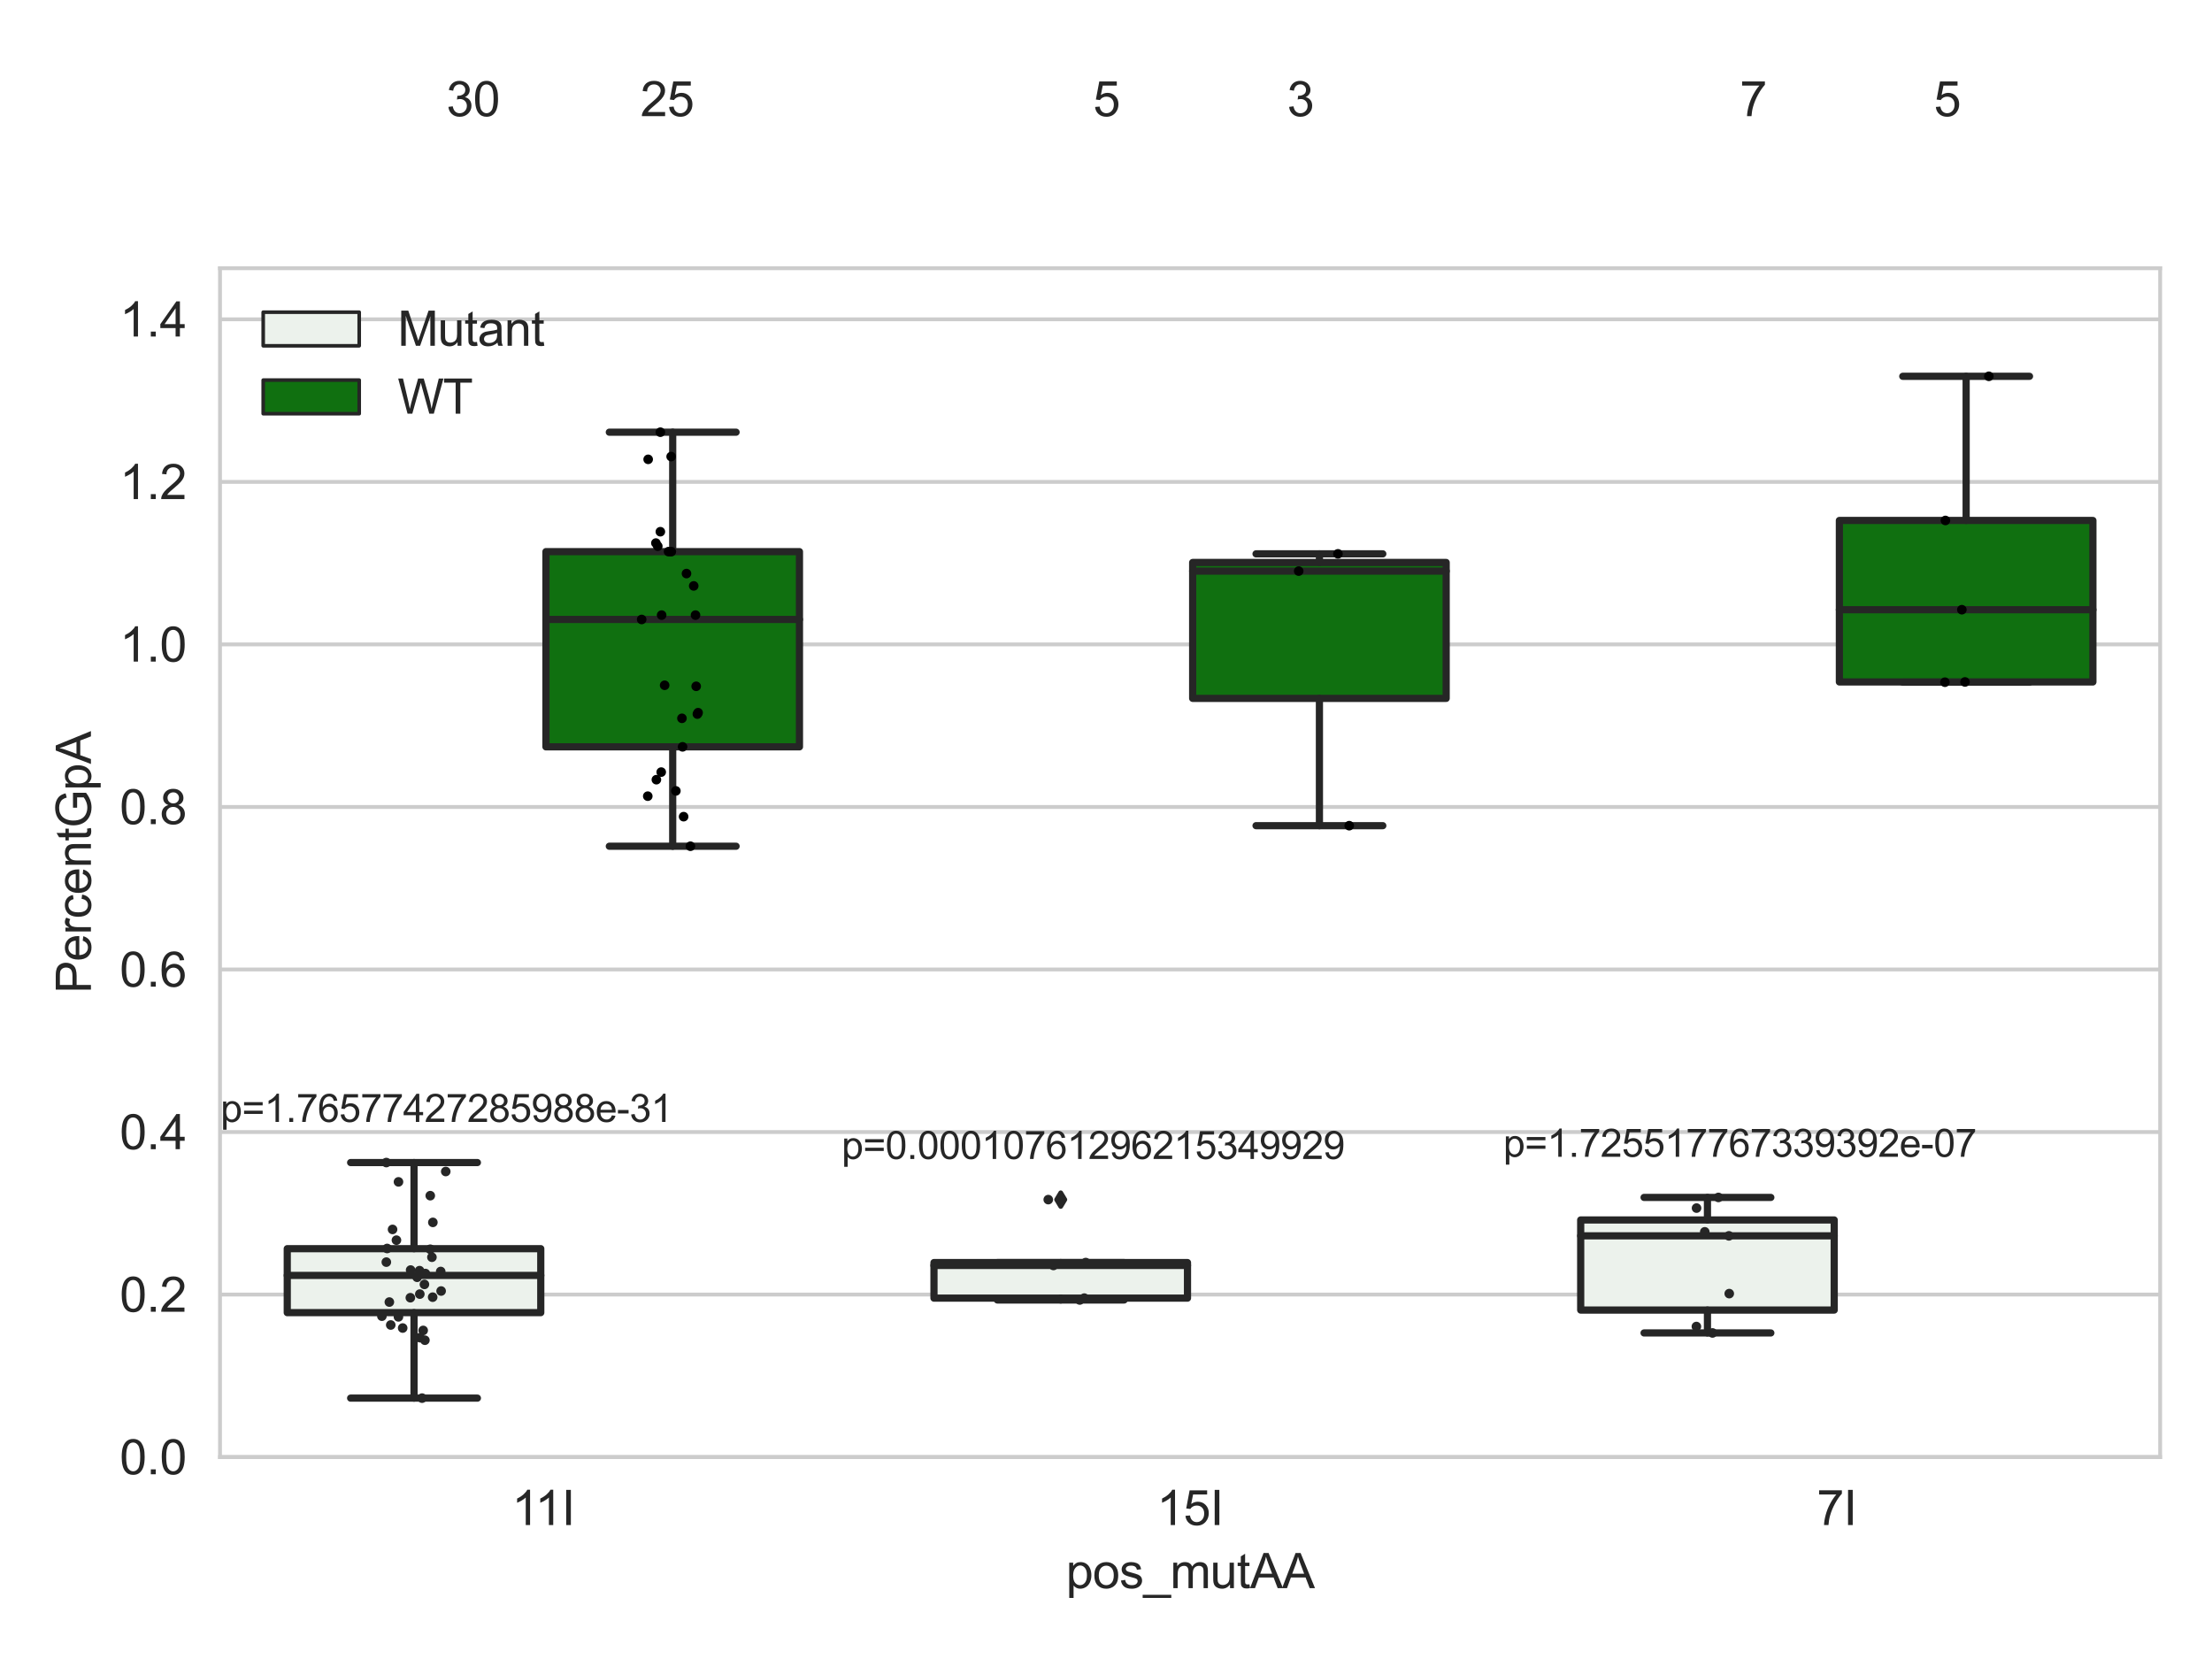 <?xml version="1.0" encoding="utf-8" standalone="no"?>
<!DOCTYPE svg PUBLIC "-//W3C//DTD SVG 1.1//EN"
  "http://www.w3.org/Graphics/SVG/1.1/DTD/svg11.dtd">
<svg xmlns:xlink="http://www.w3.org/1999/xlink" width="460.8pt" height="345.6pt" viewBox="0 0 460.8 345.6" xmlns="http://www.w3.org/2000/svg" version="1.1">
 <defs>
  <style type="text/css">*{stroke-linejoin: round; stroke-linecap: butt}</style>
 </defs>
 <g id="figure_1">
  <g id="patch_1">
   <path d="M 0 345.6 
L 460.8 345.6 
L 460.8 0 
L 0 0 
z
" style="fill: #ffffff"/>
  </g>
  <g id="axes_1">
   <g id="patch_2">
    <path d="M 45.83 303.539 
L 450 303.539 
L 450 55.877 
L 45.83 55.877 
z
" style="fill: #ffffff"/>
   </g>
   <g id="matplotlib.axis_1">
    <g id="xtick_1">
     <g id="text_1">
      <!-- 11I -->
      <g style="fill: #262626" transform="translate(106.61 317.697)scale(0.1 -0.1)">
       <defs>
        <path id="ArialMT-31" d="M 2384 0 
L 1822 0 
L 1822 3584 
Q 1619 3391 1289 3197 
Q 959 3003 697 2906 
L 697 3450 
Q 1169 3672 1522 3987 
Q 1875 4303 2022 4600 
L 2384 4600 
L 2384 0 
z
" transform="scale(0.016)"/>
        <path id="ArialMT-49" d="M 597 0 
L 597 4581 
L 1203 4581 
L 1203 0 
L 597 0 
z
" transform="scale(0.016)"/>
       </defs>
       <use xlink:href="#ArialMT-31"/>
       <use xlink:href="#ArialMT-31" x="48.24"/>
       <use xlink:href="#ArialMT-49" x="103.855"/>
      </g>
     </g>
    </g>
    <g id="xtick_2">
     <g id="text_2">
      <!-- 15I -->
      <g style="fill: #262626" transform="translate(240.965 317.697)scale(0.1 -0.1)">
       <defs>
        <path id="ArialMT-35" d="M 266 1200 
L 856 1250 
Q 922 819 1161 601 
Q 1400 384 1738 384 
Q 2144 384 2425 690 
Q 2706 997 2706 1503 
Q 2706 1984 2436 2262 
Q 2166 2541 1728 2541 
Q 1456 2541 1237 2417 
Q 1019 2294 894 2097 
L 366 2166 
L 809 4519 
L 3088 4519 
L 3088 3981 
L 1259 3981 
L 1013 2750 
Q 1425 3038 1878 3038 
Q 2478 3038 2890 2622 
Q 3303 2206 3303 1553 
Q 3303 931 2941 478 
Q 2500 -78 1738 -78 
Q 1113 -78 717 272 
Q 322 622 266 1200 
z
" transform="scale(0.016)"/>
       </defs>
       <use xlink:href="#ArialMT-31"/>
       <use xlink:href="#ArialMT-35" x="55.615"/>
       <use xlink:href="#ArialMT-49" x="111.23"/>
      </g>
     </g>
    </g>
    <g id="xtick_3">
     <g id="text_3">
      <!-- 7I -->
      <g style="fill: #262626" transform="translate(378.469 317.697)scale(0.1 -0.1)">
       <defs>
        <path id="ArialMT-37" d="M 303 3981 
L 303 4522 
L 3269 4522 
L 3269 4084 
Q 2831 3619 2401 2847 
Q 1972 2075 1738 1259 
Q 1569 684 1522 0 
L 944 0 
Q 953 541 1156 1306 
Q 1359 2072 1739 2783 
Q 2119 3494 2547 3981 
L 303 3981 
z
" transform="scale(0.016)"/>
       </defs>
       <use xlink:href="#ArialMT-37"/>
       <use xlink:href="#ArialMT-49" x="55.615"/>
      </g>
     </g>
    </g>
    <g id="text_4">
     <!-- pos_mutAA -->
     <g style="fill: #262626" transform="translate(222.069 330.842)scale(0.1 -0.1)">
      <defs>
       <path id="ArialMT-70" d="M 422 -1272 
L 422 3319 
L 934 3319 
L 934 2888 
Q 1116 3141 1344 3267 
Q 1572 3394 1897 3394 
Q 2322 3394 2647 3175 
Q 2972 2956 3137 2557 
Q 3303 2159 3303 1684 
Q 3303 1175 3120 767 
Q 2938 359 2589 142 
Q 2241 -75 1856 -75 
Q 1575 -75 1351 44 
Q 1128 163 984 344 
L 984 -1272 
L 422 -1272 
z
M 931 1641 
Q 931 1000 1190 694 
Q 1450 388 1819 388 
Q 2194 388 2461 705 
Q 2728 1022 2728 1688 
Q 2728 2322 2467 2637 
Q 2206 2953 1844 2953 
Q 1484 2953 1207 2617 
Q 931 2281 931 1641 
z
" transform="scale(0.016)"/>
       <path id="ArialMT-6f" d="M 213 1659 
Q 213 2581 725 3025 
Q 1153 3394 1769 3394 
Q 2453 3394 2887 2945 
Q 3322 2497 3322 1706 
Q 3322 1066 3130 698 
Q 2938 331 2570 128 
Q 2203 -75 1769 -75 
Q 1072 -75 642 372 
Q 213 819 213 1659 
z
M 791 1659 
Q 791 1022 1069 705 
Q 1347 388 1769 388 
Q 2188 388 2466 706 
Q 2744 1025 2744 1678 
Q 2744 2294 2464 2611 
Q 2184 2928 1769 2928 
Q 1347 2928 1069 2612 
Q 791 2297 791 1659 
z
" transform="scale(0.016)"/>
       <path id="ArialMT-73" d="M 197 991 
L 753 1078 
Q 800 744 1014 566 
Q 1228 388 1613 388 
Q 2000 388 2187 545 
Q 2375 703 2375 916 
Q 2375 1106 2209 1216 
Q 2094 1291 1634 1406 
Q 1016 1563 777 1677 
Q 538 1791 414 1992 
Q 291 2194 291 2438 
Q 291 2659 392 2848 
Q 494 3038 669 3163 
Q 800 3259 1026 3326 
Q 1253 3394 1513 3394 
Q 1903 3394 2198 3281 
Q 2494 3169 2634 2976 
Q 2775 2784 2828 2463 
L 2278 2388 
Q 2241 2644 2061 2787 
Q 1881 2931 1553 2931 
Q 1166 2931 1000 2803 
Q 834 2675 834 2503 
Q 834 2394 903 2306 
Q 972 2216 1119 2156 
Q 1203 2125 1616 2013 
Q 2213 1853 2448 1751 
Q 2684 1650 2818 1456 
Q 2953 1263 2953 975 
Q 2953 694 2789 445 
Q 2625 197 2315 61 
Q 2006 -75 1616 -75 
Q 969 -75 630 194 
Q 291 463 197 991 
z
" transform="scale(0.016)"/>
       <path id="ArialMT-5f" d="M -97 -1272 
L -97 -866 
L 3631 -866 
L 3631 -1272 
L -97 -1272 
z
" transform="scale(0.016)"/>
       <path id="ArialMT-6d" d="M 422 0 
L 422 3319 
L 925 3319 
L 925 2853 
Q 1081 3097 1340 3245 
Q 1600 3394 1931 3394 
Q 2300 3394 2536 3241 
Q 2772 3088 2869 2813 
Q 3263 3394 3894 3394 
Q 4388 3394 4653 3120 
Q 4919 2847 4919 2278 
L 4919 0 
L 4359 0 
L 4359 2091 
Q 4359 2428 4304 2576 
Q 4250 2725 4106 2815 
Q 3963 2906 3769 2906 
Q 3419 2906 3187 2673 
Q 2956 2441 2956 1928 
L 2956 0 
L 2394 0 
L 2394 2156 
Q 2394 2531 2256 2718 
Q 2119 2906 1806 2906 
Q 1569 2906 1367 2781 
Q 1166 2656 1075 2415 
Q 984 2175 984 1722 
L 984 0 
L 422 0 
z
" transform="scale(0.016)"/>
       <path id="ArialMT-75" d="M 2597 0 
L 2597 488 
Q 2209 -75 1544 -75 
Q 1250 -75 995 37 
Q 741 150 617 320 
Q 494 491 444 738 
Q 409 903 409 1263 
L 409 3319 
L 972 3319 
L 972 1478 
Q 972 1038 1006 884 
Q 1059 663 1231 536 
Q 1403 409 1656 409 
Q 1909 409 2131 539 
Q 2353 669 2445 892 
Q 2538 1116 2538 1541 
L 2538 3319 
L 3100 3319 
L 3100 0 
L 2597 0 
z
" transform="scale(0.016)"/>
       <path id="ArialMT-74" d="M 1650 503 
L 1731 6 
Q 1494 -44 1306 -44 
Q 1000 -44 831 53 
Q 663 150 594 308 
Q 525 466 525 972 
L 525 2881 
L 113 2881 
L 113 3319 
L 525 3319 
L 525 4141 
L 1084 4478 
L 1084 3319 
L 1650 3319 
L 1650 2881 
L 1084 2881 
L 1084 941 
Q 1084 700 1114 631 
Q 1144 563 1211 522 
Q 1278 481 1403 481 
Q 1497 481 1650 503 
z
" transform="scale(0.016)"/>
       <path id="ArialMT-41" d="M -9 0 
L 1750 4581 
L 2403 4581 
L 4278 0 
L 3588 0 
L 3053 1388 
L 1138 1388 
L 634 0 
L -9 0 
z
M 1313 1881 
L 2866 1881 
L 2388 3150 
Q 2169 3728 2063 4100 
Q 1975 3659 1816 3225 
L 1313 1881 
z
" transform="scale(0.016)"/>
      </defs>
      <use xlink:href="#ArialMT-70"/>
      <use xlink:href="#ArialMT-6f" x="55.615"/>
      <use xlink:href="#ArialMT-73" x="111.23"/>
      <use xlink:href="#ArialMT-5f" x="161.23"/>
      <use xlink:href="#ArialMT-6d" x="216.846"/>
      <use xlink:href="#ArialMT-75" x="300.146"/>
      <use xlink:href="#ArialMT-74" x="355.762"/>
      <use xlink:href="#ArialMT-41" x="383.545"/>
      <use xlink:href="#ArialMT-41" x="450.244"/>
     </g>
    </g>
   </g>
   <g id="matplotlib.axis_2">
    <g id="ytick_1">
     <g id="line2d_1">
      <path d="M 45.83 303.539 
L 450 303.539 
" clip-path="url(#ped1958278f)" style="fill: none; stroke: #cccccc; stroke-width: 0.8; stroke-linecap: round"/>
     </g>
     <g id="text_5">
      <!-- 0.0 -->
      <g style="fill: #262626" transform="translate(24.93 307.118)scale(0.1 -0.1)">
       <defs>
        <path id="ArialMT-30" d="M 266 2259 
Q 266 3072 433 3567 
Q 600 4063 929 4331 
Q 1259 4600 1759 4600 
Q 2128 4600 2406 4451 
Q 2684 4303 2865 4023 
Q 3047 3744 3150 3342 
Q 3253 2941 3253 2259 
Q 3253 1453 3087 958 
Q 2922 463 2592 192 
Q 2263 -78 1759 -78 
Q 1097 -78 719 397 
Q 266 969 266 2259 
z
M 844 2259 
Q 844 1131 1108 757 
Q 1372 384 1759 384 
Q 2147 384 2411 759 
Q 2675 1134 2675 2259 
Q 2675 3391 2411 3762 
Q 2147 4134 1753 4134 
Q 1366 4134 1134 3806 
Q 844 3388 844 2259 
z
" transform="scale(0.016)"/>
        <path id="ArialMT-2e" d="M 581 0 
L 581 641 
L 1222 641 
L 1222 0 
L 581 0 
z
" transform="scale(0.016)"/>
       </defs>
       <use xlink:href="#ArialMT-30"/>
       <use xlink:href="#ArialMT-2e" x="55.615"/>
       <use xlink:href="#ArialMT-30" x="83.398"/>
      </g>
     </g>
    </g>
    <g id="ytick_2">
     <g id="line2d_2">
      <path d="M 45.83 269.68 
L 450 269.68 
" clip-path="url(#ped1958278f)" style="fill: none; stroke: #cccccc; stroke-width: 0.8; stroke-linecap: round"/>
     </g>
     <g id="text_6">
      <!-- 0.2 -->
      <g style="fill: #262626" transform="translate(24.93 273.259)scale(0.1 -0.1)">
       <defs>
        <path id="ArialMT-32" d="M 3222 541 
L 3222 0 
L 194 0 
Q 188 203 259 391 
Q 375 700 629 1000 
Q 884 1300 1366 1694 
Q 2113 2306 2375 2664 
Q 2638 3022 2638 3341 
Q 2638 3675 2398 3904 
Q 2159 4134 1775 4134 
Q 1369 4134 1125 3890 
Q 881 3647 878 3216 
L 300 3275 
Q 359 3922 746 4261 
Q 1134 4600 1788 4600 
Q 2447 4600 2831 4234 
Q 3216 3869 3216 3328 
Q 3216 3053 3103 2787 
Q 2991 2522 2730 2228 
Q 2469 1934 1863 1422 
Q 1356 997 1212 845 
Q 1069 694 975 541 
L 3222 541 
z
" transform="scale(0.016)"/>
       </defs>
       <use xlink:href="#ArialMT-30"/>
       <use xlink:href="#ArialMT-2e" x="55.615"/>
       <use xlink:href="#ArialMT-32" x="83.398"/>
      </g>
     </g>
    </g>
    <g id="ytick_3">
     <g id="line2d_3">
      <path d="M 45.83 235.82 
L 450 235.82 
" clip-path="url(#ped1958278f)" style="fill: none; stroke: #cccccc; stroke-width: 0.8; stroke-linecap: round"/>
     </g>
     <g id="text_7">
      <!-- 0.4 -->
      <g style="fill: #262626" transform="translate(24.93 239.399)scale(0.1 -0.1)">
       <defs>
        <path id="ArialMT-34" d="M 2069 0 
L 2069 1097 
L 81 1097 
L 81 1613 
L 2172 4581 
L 2631 4581 
L 2631 1613 
L 3250 1613 
L 3250 1097 
L 2631 1097 
L 2631 0 
L 2069 0 
z
M 2069 1613 
L 2069 3678 
L 634 1613 
L 2069 1613 
z
" transform="scale(0.016)"/>
       </defs>
       <use xlink:href="#ArialMT-30"/>
       <use xlink:href="#ArialMT-2e" x="55.615"/>
       <use xlink:href="#ArialMT-34" x="83.398"/>
      </g>
     </g>
    </g>
    <g id="ytick_4">
     <g id="line2d_4">
      <path d="M 45.83 201.961 
L 450 201.961 
" clip-path="url(#ped1958278f)" style="fill: none; stroke: #cccccc; stroke-width: 0.8; stroke-linecap: round"/>
     </g>
     <g id="text_8">
      <!-- 0.6 -->
      <g style="fill: #262626" transform="translate(24.93 205.54)scale(0.1 -0.1)">
       <defs>
        <path id="ArialMT-36" d="M 3184 3459 
L 2625 3416 
Q 2550 3747 2413 3897 
Q 2184 4138 1850 4138 
Q 1581 4138 1378 3988 
Q 1113 3794 959 3422 
Q 806 3050 800 2363 
Q 1003 2672 1297 2822 
Q 1591 2972 1913 2972 
Q 2475 2972 2870 2558 
Q 3266 2144 3266 1488 
Q 3266 1056 3080 686 
Q 2894 316 2569 119 
Q 2244 -78 1831 -78 
Q 1128 -78 684 439 
Q 241 956 241 2144 
Q 241 3472 731 4075 
Q 1159 4600 1884 4600 
Q 2425 4600 2770 4297 
Q 3116 3994 3184 3459 
z
M 888 1484 
Q 888 1194 1011 928 
Q 1134 663 1356 523 
Q 1578 384 1822 384 
Q 2178 384 2434 671 
Q 2691 959 2691 1453 
Q 2691 1928 2437 2201 
Q 2184 2475 1800 2475 
Q 1419 2475 1153 2201 
Q 888 1928 888 1484 
z
" transform="scale(0.016)"/>
       </defs>
       <use xlink:href="#ArialMT-30"/>
       <use xlink:href="#ArialMT-2e" x="55.615"/>
       <use xlink:href="#ArialMT-36" x="83.398"/>
      </g>
     </g>
    </g>
    <g id="ytick_5">
     <g id="line2d_5">
      <path d="M 45.83 168.102 
L 450 168.102 
" clip-path="url(#ped1958278f)" style="fill: none; stroke: #cccccc; stroke-width: 0.8; stroke-linecap: round"/>
     </g>
     <g id="text_9">
      <!-- 0.8 -->
      <g style="fill: #262626" transform="translate(24.93 171.681)scale(0.1 -0.1)">
       <defs>
        <path id="ArialMT-38" d="M 1131 2484 
Q 781 2613 612 2850 
Q 444 3088 444 3419 
Q 444 3919 803 4259 
Q 1163 4600 1759 4600 
Q 2359 4600 2725 4251 
Q 3091 3903 3091 3403 
Q 3091 3084 2923 2848 
Q 2756 2613 2416 2484 
Q 2838 2347 3058 2040 
Q 3278 1734 3278 1309 
Q 3278 722 2862 322 
Q 2447 -78 1769 -78 
Q 1091 -78 675 323 
Q 259 725 259 1325 
Q 259 1772 486 2073 
Q 713 2375 1131 2484 
z
M 1019 3438 
Q 1019 3113 1228 2906 
Q 1438 2700 1772 2700 
Q 2097 2700 2305 2904 
Q 2513 3109 2513 3406 
Q 2513 3716 2298 3927 
Q 2084 4138 1766 4138 
Q 1444 4138 1231 3931 
Q 1019 3725 1019 3438 
z
M 838 1322 
Q 838 1081 952 856 
Q 1066 631 1291 507 
Q 1516 384 1775 384 
Q 2178 384 2440 643 
Q 2703 903 2703 1303 
Q 2703 1709 2433 1975 
Q 2163 2241 1756 2241 
Q 1359 2241 1098 1978 
Q 838 1716 838 1322 
z
" transform="scale(0.016)"/>
       </defs>
       <use xlink:href="#ArialMT-30"/>
       <use xlink:href="#ArialMT-2e" x="55.615"/>
       <use xlink:href="#ArialMT-38" x="83.398"/>
      </g>
     </g>
    </g>
    <g id="ytick_6">
     <g id="line2d_6">
      <path d="M 45.83 134.243 
L 450 134.243 
" clip-path="url(#ped1958278f)" style="fill: none; stroke: #cccccc; stroke-width: 0.8; stroke-linecap: round"/>
     </g>
     <g id="text_10">
      <!-- 1.0 -->
      <g style="fill: #262626" transform="translate(24.93 137.822)scale(0.1 -0.1)">
       <use xlink:href="#ArialMT-31"/>
       <use xlink:href="#ArialMT-2e" x="55.615"/>
       <use xlink:href="#ArialMT-30" x="83.398"/>
      </g>
     </g>
    </g>
    <g id="ytick_7">
     <g id="line2d_7">
      <path d="M 45.83 100.384 
L 450 100.384 
" clip-path="url(#ped1958278f)" style="fill: none; stroke: #cccccc; stroke-width: 0.8; stroke-linecap: round"/>
     </g>
     <g id="text_11">
      <!-- 1.2 -->
      <g style="fill: #262626" transform="translate(24.93 103.963)scale(0.1 -0.1)">
       <use xlink:href="#ArialMT-31"/>
       <use xlink:href="#ArialMT-2e" x="55.615"/>
       <use xlink:href="#ArialMT-32" x="83.398"/>
      </g>
     </g>
    </g>
    <g id="ytick_8">
     <g id="line2d_8">
      <path d="M 45.83 66.525 
L 450 66.525 
" clip-path="url(#ped1958278f)" style="fill: none; stroke: #cccccc; stroke-width: 0.8; stroke-linecap: round"/>
     </g>
     <g id="text_12">
      <!-- 1.4 -->
      <g style="fill: #262626" transform="translate(24.93 70.104)scale(0.1 -0.1)">
       <use xlink:href="#ArialMT-31"/>
       <use xlink:href="#ArialMT-2e" x="55.615"/>
       <use xlink:href="#ArialMT-34" x="83.398"/>
      </g>
     </g>
    </g>
    <g id="text_13">
     <!-- PercentGpA -->
     <g style="fill: #262626" transform="translate(18.942 206.943)rotate(-90)scale(0.1 -0.1)">
      <defs>
       <path id="ArialMT-50" d="M 494 0 
L 494 4581 
L 2222 4581 
Q 2678 4581 2919 4538 
Q 3256 4481 3484 4323 
Q 3713 4166 3852 3881 
Q 3991 3597 3991 3256 
Q 3991 2672 3619 2267 
Q 3247 1863 2275 1863 
L 1100 1863 
L 1100 0 
L 494 0 
z
M 1100 2403 
L 2284 2403 
Q 2872 2403 3119 2622 
Q 3366 2841 3366 3238 
Q 3366 3525 3220 3729 
Q 3075 3934 2838 4000 
Q 2684 4041 2272 4041 
L 1100 4041 
L 1100 2403 
z
" transform="scale(0.016)"/>
       <path id="ArialMT-65" d="M 2694 1069 
L 3275 997 
Q 3138 488 2766 206 
Q 2394 -75 1816 -75 
Q 1088 -75 661 373 
Q 234 822 234 1631 
Q 234 2469 665 2931 
Q 1097 3394 1784 3394 
Q 2450 3394 2872 2941 
Q 3294 2488 3294 1666 
Q 3294 1616 3291 1516 
L 816 1516 
Q 847 969 1125 678 
Q 1403 388 1819 388 
Q 2128 388 2347 550 
Q 2566 713 2694 1069 
z
M 847 1978 
L 2700 1978 
Q 2663 2397 2488 2606 
Q 2219 2931 1791 2931 
Q 1403 2931 1139 2672 
Q 875 2413 847 1978 
z
" transform="scale(0.016)"/>
       <path id="ArialMT-72" d="M 416 0 
L 416 3319 
L 922 3319 
L 922 2816 
Q 1116 3169 1280 3281 
Q 1444 3394 1641 3394 
Q 1925 3394 2219 3213 
L 2025 2691 
Q 1819 2813 1613 2813 
Q 1428 2813 1281 2702 
Q 1134 2591 1072 2394 
Q 978 2094 978 1738 
L 978 0 
L 416 0 
z
" transform="scale(0.016)"/>
       <path id="ArialMT-63" d="M 2588 1216 
L 3141 1144 
Q 3050 572 2676 248 
Q 2303 -75 1759 -75 
Q 1078 -75 664 370 
Q 250 816 250 1647 
Q 250 2184 428 2587 
Q 606 2991 970 3192 
Q 1334 3394 1763 3394 
Q 2303 3394 2647 3120 
Q 2991 2847 3088 2344 
L 2541 2259 
Q 2463 2594 2264 2762 
Q 2066 2931 1784 2931 
Q 1359 2931 1093 2626 
Q 828 2322 828 1663 
Q 828 994 1084 691 
Q 1341 388 1753 388 
Q 2084 388 2306 591 
Q 2528 794 2588 1216 
z
" transform="scale(0.016)"/>
       <path id="ArialMT-6e" d="M 422 0 
L 422 3319 
L 928 3319 
L 928 2847 
Q 1294 3394 1984 3394 
Q 2284 3394 2536 3286 
Q 2788 3178 2913 3003 
Q 3038 2828 3088 2588 
Q 3119 2431 3119 2041 
L 3119 0 
L 2556 0 
L 2556 2019 
Q 2556 2363 2490 2533 
Q 2425 2703 2258 2804 
Q 2091 2906 1866 2906 
Q 1506 2906 1245 2678 
Q 984 2450 984 1813 
L 984 0 
L 422 0 
z
" transform="scale(0.016)"/>
       <path id="ArialMT-47" d="M 2638 1797 
L 2638 2334 
L 4578 2338 
L 4578 638 
Q 4131 281 3656 101 
Q 3181 -78 2681 -78 
Q 2006 -78 1454 211 
Q 903 500 622 1047 
Q 341 1594 341 2269 
Q 341 2938 620 3517 
Q 900 4097 1425 4378 
Q 1950 4659 2634 4659 
Q 3131 4659 3532 4498 
Q 3934 4338 4162 4050 
Q 4391 3763 4509 3300 
L 3963 3150 
Q 3859 3500 3706 3700 
Q 3553 3900 3268 4020 
Q 2984 4141 2638 4141 
Q 2222 4141 1919 4014 
Q 1616 3888 1430 3681 
Q 1244 3475 1141 3228 
Q 966 2803 966 2306 
Q 966 1694 1177 1281 
Q 1388 869 1791 669 
Q 2194 469 2647 469 
Q 3041 469 3416 620 
Q 3791 772 3984 944 
L 3984 1797 
L 2638 1797 
z
" transform="scale(0.016)"/>
      </defs>
      <use xlink:href="#ArialMT-50"/>
      <use xlink:href="#ArialMT-65" x="66.699"/>
      <use xlink:href="#ArialMT-72" x="122.314"/>
      <use xlink:href="#ArialMT-63" x="155.615"/>
      <use xlink:href="#ArialMT-65" x="205.615"/>
      <use xlink:href="#ArialMT-6e" x="261.23"/>
      <use xlink:href="#ArialMT-74" x="316.846"/>
      <use xlink:href="#ArialMT-47" x="344.629"/>
      <use xlink:href="#ArialMT-70" x="422.412"/>
      <use xlink:href="#ArialMT-41" x="478.027"/>
     </g>
    </g>
   </g>
   <g id="patch_3">
    <path d="M 59.841 273.447 
L 112.653 273.447 
L 112.653 260.12 
L 59.841 260.12 
L 59.841 273.447 
z
" clip-path="url(#ped1958278f)" style="fill: #ecf2ec; stroke: #262626; stroke-width: 1.5; stroke-linejoin: miter"/>
   </g>
   <g id="patch_4">
    <path d="M 113.731 155.581 
L 166.542 155.581 
L 166.542 114.912 
L 113.731 114.912 
L 113.731 155.581 
z
" clip-path="url(#ped1958278f)" style="fill: #107010; stroke: #262626; stroke-width: 1.5; stroke-linejoin: miter"/>
   </g>
   <g id="patch_5">
    <path d="M 194.565 270.424 
L 247.376 270.424 
L 247.376 263.014 
L 194.565 263.014 
L 194.565 270.424 
z
" clip-path="url(#ped1958278f)" style="fill: #ecf2ec; stroke: #262626; stroke-width: 1.5; stroke-linejoin: miter"/>
   </g>
   <g id="patch_6">
    <path d="M 248.454 145.486 
L 301.265 145.486 
L 301.265 117.173 
L 248.454 117.173 
L 248.454 145.486 
z
" clip-path="url(#ped1958278f)" style="fill: #107010; stroke: #262626; stroke-width: 1.5; stroke-linejoin: miter"/>
   </g>
   <g id="patch_7">
    <path d="M 329.288 272.911 
L 382.099 272.911 
L 382.099 254.14 
L 329.288 254.14 
L 329.288 272.911 
z
" clip-path="url(#ped1958278f)" style="fill: #ecf2ec; stroke: #262626; stroke-width: 1.5; stroke-linejoin: miter"/>
   </g>
   <g id="patch_8">
    <path d="M 383.177 142.063 
L 435.989 142.063 
L 435.989 108.421 
L 383.177 108.421 
L 383.177 142.063 
z
" clip-path="url(#ped1958278f)" style="fill: #107010; stroke: #262626; stroke-width: 1.5; stroke-linejoin: miter"/>
   </g>
   <g id="patch_9">
    <path d="M 113.192 303.539 
L 113.192 303.539 
L 113.192 303.539 
L 113.192 303.539 
z
" clip-path="url(#ped1958278f)" style="fill: #ecf2ec; stroke: #262626; stroke-width: 0.75; stroke-linejoin: miter"/>
   </g>
   <g id="patch_10">
    <path d="M 113.192 303.539 
L 113.192 303.539 
L 113.192 303.539 
L 113.192 303.539 
z
" clip-path="url(#ped1958278f)" style="fill: #107010; stroke: #262626; stroke-width: 0.75; stroke-linejoin: miter"/>
   </g>
   <g id="PathCollection_1"/>
   <g id="PathCollection_2"/>
   <g id="line2d_9">
    <path d="M 86.247 273.447 
L 86.247 291.255 
" clip-path="url(#ped1958278f)" style="fill: none; stroke: #262626; stroke-width: 1.5; stroke-linecap: round"/>
   </g>
   <g id="line2d_10">
    <path d="M 86.247 260.12 
L 86.247 242.182 
" clip-path="url(#ped1958278f)" style="fill: none; stroke: #262626; stroke-width: 1.5; stroke-linecap: round"/>
   </g>
   <g id="line2d_11">
    <path d="M 73.044 291.255 
L 99.45 291.255 
" clip-path="url(#ped1958278f)" style="fill: none; stroke: #262626; stroke-width: 1.5; stroke-linecap: round"/>
   </g>
   <g id="line2d_12">
    <path d="M 73.044 242.182 
L 99.45 242.182 
" clip-path="url(#ped1958278f)" style="fill: none; stroke: #262626; stroke-width: 1.5; stroke-linecap: round"/>
   </g>
   <g id="line2d_13"/>
   <g id="line2d_14">
    <path d="M 140.136 155.581 
L 140.136 176.286 
" clip-path="url(#ped1958278f)" style="fill: none; stroke: #262626; stroke-width: 1.5; stroke-linecap: round"/>
   </g>
   <g id="line2d_15">
    <path d="M 140.136 114.912 
L 140.136 90.034 
" clip-path="url(#ped1958278f)" style="fill: none; stroke: #262626; stroke-width: 1.5; stroke-linecap: round"/>
   </g>
   <g id="line2d_16">
    <path d="M 126.933 176.286 
L 153.339 176.286 
" clip-path="url(#ped1958278f)" style="fill: none; stroke: #262626; stroke-width: 1.5; stroke-linecap: round"/>
   </g>
   <g id="line2d_17">
    <path d="M 126.933 90.034 
L 153.339 90.034 
" clip-path="url(#ped1958278f)" style="fill: none; stroke: #262626; stroke-width: 1.5; stroke-linecap: round"/>
   </g>
   <g id="line2d_18"/>
   <g id="line2d_19">
    <path d="M 220.97 270.424 
L 220.97 270.81 
" clip-path="url(#ped1958278f)" style="fill: none; stroke: #262626; stroke-width: 1.5; stroke-linecap: round"/>
   </g>
   <g id="line2d_20">
    <path d="M 220.97 263.014 
L 220.97 263.014 
" clip-path="url(#ped1958278f)" style="fill: none; stroke: #262626; stroke-width: 1.5; stroke-linecap: round"/>
   </g>
   <g id="line2d_21">
    <path d="M 207.767 270.81 
L 234.173 270.81 
" clip-path="url(#ped1958278f)" style="fill: none; stroke: #262626; stroke-width: 1.5; stroke-linecap: round"/>
   </g>
   <g id="line2d_22">
    <path d="M 207.767 263.014 
L 234.173 263.014 
" clip-path="url(#ped1958278f)" style="fill: none; stroke: #262626; stroke-width: 1.5; stroke-linecap: round"/>
   </g>
   <g id="line2d_23">
    <defs>
     <path id="ma54d808f58" d="M -0 1.414 
L 0.849 0 
L 0 -1.414 
L -0.849 -0 
z
" style="stroke: #262626; stroke-linejoin: miter"/>
    </defs>
    <g clip-path="url(#ped1958278f)">
     <use xlink:href="#ma54d808f58" x="220.97" y="249.902" style="fill: #262626; stroke: #262626; stroke-linejoin: miter"/>
    </g>
   </g>
   <g id="line2d_24">
    <path d="M 274.86 145.486 
L 274.86 172.002 
" clip-path="url(#ped1958278f)" style="fill: none; stroke: #262626; stroke-width: 1.5; stroke-linecap: round"/>
   </g>
   <g id="line2d_25">
    <path d="M 274.86 117.173 
L 274.86 115.377 
" clip-path="url(#ped1958278f)" style="fill: none; stroke: #262626; stroke-width: 1.5; stroke-linecap: round"/>
   </g>
   <g id="line2d_26">
    <path d="M 261.657 172.002 
L 288.063 172.002 
" clip-path="url(#ped1958278f)" style="fill: none; stroke: #262626; stroke-width: 1.5; stroke-linecap: round"/>
   </g>
   <g id="line2d_27">
    <path d="M 261.657 115.377 
L 288.063 115.377 
" clip-path="url(#ped1958278f)" style="fill: none; stroke: #262626; stroke-width: 1.5; stroke-linecap: round"/>
   </g>
   <g id="line2d_28"/>
   <g id="line2d_29">
    <path d="M 355.694 272.911 
L 355.694 277.676 
" clip-path="url(#ped1958278f)" style="fill: none; stroke: #262626; stroke-width: 1.5; stroke-linecap: round"/>
   </g>
   <g id="line2d_30">
    <path d="M 355.694 254.14 
L 355.694 249.447 
" clip-path="url(#ped1958278f)" style="fill: none; stroke: #262626; stroke-width: 1.5; stroke-linecap: round"/>
   </g>
   <g id="line2d_31">
    <path d="M 342.491 277.676 
L 368.897 277.676 
" clip-path="url(#ped1958278f)" style="fill: none; stroke: #262626; stroke-width: 1.5; stroke-linecap: round"/>
   </g>
   <g id="line2d_32">
    <path d="M 342.491 249.447 
L 368.897 249.447 
" clip-path="url(#ped1958278f)" style="fill: none; stroke: #262626; stroke-width: 1.5; stroke-linecap: round"/>
   </g>
   <g id="line2d_33"/>
   <g id="line2d_34">
    <path d="M 409.583 142.063 
L 409.583 142.115 
" clip-path="url(#ped1958278f)" style="fill: none; stroke: #262626; stroke-width: 1.5; stroke-linecap: round"/>
   </g>
   <g id="line2d_35">
    <path d="M 409.583 108.421 
L 409.583 78.391 
" clip-path="url(#ped1958278f)" style="fill: none; stroke: #262626; stroke-width: 1.5; stroke-linecap: round"/>
   </g>
   <g id="line2d_36">
    <path d="M 396.38 142.115 
L 422.786 142.115 
" clip-path="url(#ped1958278f)" style="fill: none; stroke: #262626; stroke-width: 1.5; stroke-linecap: round"/>
   </g>
   <g id="line2d_37">
    <path d="M 396.38 78.391 
L 422.786 78.391 
" clip-path="url(#ped1958278f)" style="fill: none; stroke: #262626; stroke-width: 1.5; stroke-linecap: round"/>
   </g>
   <g id="line2d_38"/>
   <g id="line2d_39">
    <path d="M 59.841 265.69 
L 112.653 265.69 
" clip-path="url(#ped1958278f)" style="fill: none; stroke: #262626; stroke-width: 1.5; stroke-linecap: round"/>
   </g>
   <g id="line2d_40">
    <path d="M 113.731 129.047 
L 166.542 129.047 
" clip-path="url(#ped1958278f)" style="fill: none; stroke: #262626; stroke-width: 1.5; stroke-linecap: round"/>
   </g>
   <g id="line2d_41">
    <path d="M 194.565 263.616 
L 247.376 263.616 
" clip-path="url(#ped1958278f)" style="fill: none; stroke: #262626; stroke-width: 1.5; stroke-linecap: round"/>
   </g>
   <g id="line2d_42">
    <path d="M 248.454 118.97 
L 301.265 118.97 
" clip-path="url(#ped1958278f)" style="fill: none; stroke: #262626; stroke-width: 1.5; stroke-linecap: round"/>
   </g>
   <g id="line2d_43">
    <path d="M 329.288 257.451 
L 382.099 257.451 
" clip-path="url(#ped1958278f)" style="fill: none; stroke: #262626; stroke-width: 1.5; stroke-linecap: round"/>
   </g>
   <g id="line2d_44">
    <path d="M 383.177 127.016 
L 435.989 127.016 
" clip-path="url(#ped1958278f)" style="fill: none; stroke: #262626; stroke-width: 1.5; stroke-linecap: round"/>
   </g>
   <g id="patch_11">
    <path d="M 45.83 303.539 
L 45.83 55.877 
" style="fill: none; stroke: #cccccc; stroke-width: 0.8; stroke-linejoin: miter; stroke-linecap: square"/>
   </g>
   <g id="patch_12">
    <path d="M 450 303.539 
L 450 55.877 
" style="fill: none; stroke: #cccccc; stroke-width: 0.8; stroke-linejoin: miter; stroke-linecap: square"/>
   </g>
   <g id="patch_13">
    <path d="M 45.83 303.539 
L 450 303.539 
" style="fill: none; stroke: #cccccc; stroke-width: 0.8; stroke-linejoin: miter; stroke-linecap: square"/>
   </g>
   <g id="patch_14">
    <path d="M 45.83 55.877 
L 450 55.877 
" style="fill: none; stroke: #cccccc; stroke-width: 0.8; stroke-linejoin: miter; stroke-linecap: square"/>
   </g>
   <g id="PathCollection_3">
    <defs>
     <path id="C0_0_bf64e05dd8" d="M 0 1 
C 0.265 1 0.52 0.895 0.707 0.707 
C 0.895 0.52 1 0.265 1 -0 
C 1 -0.265 0.895 -0.52 0.707 -0.707 
C 0.52 -0.895 0.265 -1 0 -1 
C -0.265 -1 -0.52 -0.895 -0.707 -0.707 
C -0.895 -0.52 -1 -0.265 -1 0 
C -1 0.265 -0.895 0.52 -0.707 0.707 
C -0.52 0.895 -0.265 1 0 1 
z
"/>
    </defs>
    <g clip-path="url(#ped1958278f)">
     <use xlink:href="#C0_0_bf64e05dd8" x="88.515" y="279.19" style="fill: #262626"/>
    </g>
    <g clip-path="url(#ped1958278f)">
     <use xlink:href="#C0_0_bf64e05dd8" x="86.892" y="266.078" style="fill: #262626"/>
    </g>
    <g clip-path="url(#ped1958278f)">
     <use xlink:href="#C0_0_bf64e05dd8" x="89.63" y="260.241" style="fill: #262626"/>
    </g>
    <g clip-path="url(#ped1958278f)">
     <use xlink:href="#C0_0_bf64e05dd8" x="90.133" y="270.223" style="fill: #262626"/>
    </g>
    <g clip-path="url(#ped1958278f)">
     <use xlink:href="#C0_0_bf64e05dd8" x="80.481" y="262.923" style="fill: #262626"/>
    </g>
    <g clip-path="url(#ped1958278f)">
     <use xlink:href="#C0_0_bf64e05dd8" x="87.455" y="269.584" style="fill: #262626"/>
    </g>
    <g clip-path="url(#ped1958278f)">
     <use xlink:href="#C0_0_bf64e05dd8" x="79.556" y="274.182" style="fill: #262626"/>
    </g>
    <g clip-path="url(#ped1958278f)">
     <use xlink:href="#C0_0_bf64e05dd8" x="83.012" y="246.205" style="fill: #262626"/>
    </g>
    <g clip-path="url(#ped1958278f)">
     <use xlink:href="#C0_0_bf64e05dd8" x="81.109" y="271.242" style="fill: #262626"/>
    </g>
    <g clip-path="url(#ped1958278f)">
     <use xlink:href="#C0_0_bf64e05dd8" x="91.807" y="264.874" style="fill: #262626"/>
    </g>
    <g clip-path="url(#ped1958278f)">
     <use xlink:href="#C0_0_bf64e05dd8" x="81.778" y="256.111" style="fill: #262626"/>
    </g>
    <g clip-path="url(#ped1958278f)">
     <use xlink:href="#C0_0_bf64e05dd8" x="88.622" y="265.302" style="fill: #262626"/>
    </g>
    <g clip-path="url(#ped1958278f)">
     <use xlink:href="#C0_0_bf64e05dd8" x="80.477" y="242.182" style="fill: #262626"/>
    </g>
    <g clip-path="url(#ped1958278f)">
     <use xlink:href="#C0_0_bf64e05dd8" x="81.401" y="276.02" style="fill: #262626"/>
    </g>
    <g clip-path="url(#ped1958278f)">
     <use xlink:href="#C0_0_bf64e05dd8" x="89.632" y="249.08" style="fill: #262626"/>
    </g>
    <g clip-path="url(#ped1958278f)">
     <use xlink:href="#C0_0_bf64e05dd8" x="80.648" y="260.08" style="fill: #262626"/>
    </g>
    <g clip-path="url(#ped1958278f)">
     <use xlink:href="#C0_0_bf64e05dd8" x="92.857" y="244.047" style="fill: #262626"/>
    </g>
    <g clip-path="url(#ped1958278f)">
     <use xlink:href="#C0_0_bf64e05dd8" x="89.978" y="261.903" style="fill: #262626"/>
    </g>
    <g clip-path="url(#ped1958278f)">
     <use xlink:href="#C0_0_bf64e05dd8" x="91.894" y="268.943" style="fill: #262626"/>
    </g>
    <g clip-path="url(#ped1958278f)">
     <use xlink:href="#C0_0_bf64e05dd8" x="83.886" y="276.654" style="fill: #262626"/>
    </g>
    <g clip-path="url(#ped1958278f)">
     <use xlink:href="#C0_0_bf64e05dd8" x="90.173" y="254.645" style="fill: #262626"/>
    </g>
    <g clip-path="url(#ped1958278f)">
     <use xlink:href="#C0_0_bf64e05dd8" x="88.155" y="277.152" style="fill: #262626"/>
    </g>
    <g clip-path="url(#ped1958278f)">
     <use xlink:href="#C0_0_bf64e05dd8" x="85.484" y="270.339" style="fill: #262626"/>
    </g>
    <g clip-path="url(#ped1958278f)">
     <use xlink:href="#C0_0_bf64e05dd8" x="87.402" y="264.699" style="fill: #262626"/>
    </g>
    <g clip-path="url(#ped1958278f)">
     <use xlink:href="#C0_0_bf64e05dd8" x="87.48" y="278.663" style="fill: #262626"/>
    </g>
    <g clip-path="url(#ped1958278f)">
     <use xlink:href="#C0_0_bf64e05dd8" x="85.542" y="264.576" style="fill: #262626"/>
    </g>
    <g clip-path="url(#ped1958278f)">
     <use xlink:href="#C0_0_bf64e05dd8" x="83.003" y="274.325" style="fill: #262626"/>
    </g>
    <g clip-path="url(#ped1958278f)">
     <use xlink:href="#C0_0_bf64e05dd8" x="88.415" y="267.562" style="fill: #262626"/>
    </g>
    <g clip-path="url(#ped1958278f)">
     <use xlink:href="#C0_0_bf64e05dd8" x="87.924" y="291.255" style="fill: #262626"/>
    </g>
    <g clip-path="url(#ped1958278f)">
     <use xlink:href="#C0_0_bf64e05dd8" x="82.586" y="258.351" style="fill: #262626"/>
    </g>
   </g>
   <g id="PathCollection_4">
    <defs>
     <path id="C1_0_c35c3b545a" d="M 0 1 
C 0.265 1 0.52 0.895 0.707 0.707 
C 0.895 0.52 1 0.265 1 -0 
C 1 -0.265 0.895 -0.52 0.707 -0.707 
C 0.52 -0.895 0.265 -1 0 -1 
C -0.265 -1 -0.52 -0.895 -0.707 -0.707 
C -0.895 -0.52 -1 -0.265 -1 0 
C -1 0.265 -0.895 0.52 -0.707 0.707 
C -0.52 0.895 -0.265 1 0 1 
z
"/>
    </defs>
    <g clip-path="url(#ped1958278f)">
     <use xlink:href="#C1_0_c35c3b545a" x="143.01" y="119.484"/>
    </g>
    <g clip-path="url(#ped1958278f)">
     <use xlink:href="#C1_0_c35c3b545a" x="133.671" y="129.047"/>
    </g>
    <g clip-path="url(#ped1958278f)">
     <use xlink:href="#C1_0_c35c3b545a" x="142.41" y="170.125"/>
    </g>
    <g clip-path="url(#ped1958278f)">
     <use xlink:href="#C1_0_c35c3b545a" x="144.514" y="122.057"/>
    </g>
    <g clip-path="url(#ped1958278f)">
     <use xlink:href="#C1_0_c35c3b545a" x="136.737" y="162.423"/>
    </g>
    <g clip-path="url(#ped1958278f)">
     <use xlink:href="#C1_0_c35c3b545a" x="139.274" y="114.912"/>
    </g>
    <g clip-path="url(#ped1958278f)">
     <use xlink:href="#C1_0_c35c3b545a" x="142.062" y="149.639"/>
    </g>
    <g clip-path="url(#ped1958278f)">
     <use xlink:href="#C1_0_c35c3b545a" x="145.026" y="142.969"/>
    </g>
    <g clip-path="url(#ped1958278f)">
     <use xlink:href="#C1_0_c35c3b545a" x="145.426" y="148.466"/>
    </g>
    <g clip-path="url(#ped1958278f)">
     <use xlink:href="#C1_0_c35c3b545a" x="139.813" y="95.109"/>
    </g>
    <g clip-path="url(#ped1958278f)">
     <use xlink:href="#C1_0_c35c3b545a" x="145.279" y="148.754"/>
    </g>
    <g clip-path="url(#ped1958278f)">
     <use xlink:href="#C1_0_c35c3b545a" x="140.798" y="164.76"/>
    </g>
    <g clip-path="url(#ped1958278f)">
     <use xlink:href="#C1_0_c35c3b545a" x="138.458" y="142.754"/>
    </g>
    <g clip-path="url(#ped1958278f)">
     <use xlink:href="#C1_0_c35c3b545a" x="137.565" y="110.765"/>
    </g>
    <g clip-path="url(#ped1958278f)">
     <use xlink:href="#C1_0_c35c3b545a" x="137.567" y="90.034"/>
    </g>
    <g clip-path="url(#ped1958278f)">
     <use xlink:href="#C1_0_c35c3b545a" x="136.635" y="113.133"/>
    </g>
    <g clip-path="url(#ped1958278f)">
     <use xlink:href="#C1_0_c35c3b545a" x="144.884" y="128.139"/>
    </g>
    <g clip-path="url(#ped1958278f)">
     <use xlink:href="#C1_0_c35c3b545a" x="137.028" y="113.779"/>
    </g>
    <g clip-path="url(#ped1958278f)">
     <use xlink:href="#C1_0_c35c3b545a" x="135.025" y="95.689"/>
    </g>
    <g clip-path="url(#ped1958278f)">
     <use xlink:href="#C1_0_c35c3b545a" x="137.743" y="160.842"/>
    </g>
    <g clip-path="url(#ped1958278f)">
     <use xlink:href="#C1_0_c35c3b545a" x="134.942" y="165.856"/>
    </g>
    <g clip-path="url(#ped1958278f)">
     <use xlink:href="#C1_0_c35c3b545a" x="137.829" y="128.138"/>
    </g>
    <g clip-path="url(#ped1958278f)">
     <use xlink:href="#C1_0_c35c3b545a" x="142.193" y="155.581"/>
    </g>
    <g clip-path="url(#ped1958278f)">
     <use xlink:href="#C1_0_c35c3b545a" x="143.827" y="176.286"/>
    </g>
    <g clip-path="url(#ped1958278f)">
     <use xlink:href="#C1_0_c35c3b545a" x="139.848" y="114.919"/>
    </g>
   </g>
   <g id="PathCollection_5">
    <defs>
     <path id="C2_0_601ec542f5" d="M 0 1 
C 0.265 1 0.52 0.895 0.707 0.707 
C 0.895 0.52 1 0.265 1 -0 
C 1 -0.265 0.895 -0.52 0.707 -0.707 
C 0.52 -0.895 0.265 -1 0 -1 
C -0.265 -1 -0.52 -0.895 -0.707 -0.707 
C -0.895 -0.52 -1 -0.265 -1 0 
C -1 0.265 -0.895 0.52 -0.707 0.707 
C -0.52 0.895 -0.265 1 0 1 
z
"/>
    </defs>
    <g clip-path="url(#ped1958278f)">
     <use xlink:href="#C2_0_601ec542f5" x="224.932" y="270.81" style="fill: #262626"/>
    </g>
    <g clip-path="url(#ped1958278f)">
     <use xlink:href="#C2_0_601ec542f5" x="219.451" y="263.616" style="fill: #262626"/>
    </g>
    <g clip-path="url(#ped1958278f)">
     <use xlink:href="#C2_0_601ec542f5" x="218.373" y="249.902" style="fill: #262626"/>
    </g>
    <g clip-path="url(#ped1958278f)">
     <use xlink:href="#C2_0_601ec542f5" x="226.18" y="263.014" style="fill: #262626"/>
    </g>
    <g clip-path="url(#ped1958278f)">
     <use xlink:href="#C2_0_601ec542f5" x="225.875" y="270.424" style="fill: #262626"/>
    </g>
   </g>
   <g id="PathCollection_6">
    <defs>
     <path id="C3_0_0ffd877136" d="M 0 1 
C 0.265 1 0.52 0.895 0.707 0.707 
C 0.895 0.52 1 0.265 1 -0 
C 1 -0.265 0.895 -0.52 0.707 -0.707 
C 0.52 -0.895 0.265 -1 0 -1 
C -0.265 -1 -0.52 -0.895 -0.707 -0.707 
C -0.895 -0.52 -1 -0.265 -1 0 
C -1 0.265 -0.895 0.52 -0.707 0.707 
C -0.52 0.895 -0.265 1 0 1 
z
"/>
    </defs>
    <g clip-path="url(#ped1958278f)">
     <use xlink:href="#C3_0_0ffd877136" x="278.72" y="115.377"/>
    </g>
    <g clip-path="url(#ped1958278f)">
     <use xlink:href="#C3_0_0ffd877136" x="270.543" y="118.97"/>
    </g>
    <g clip-path="url(#ped1958278f)">
     <use xlink:href="#C3_0_0ffd877136" x="281.065" y="172.002"/>
    </g>
   </g>
   <g id="PathCollection_7">
    <defs>
     <path id="C4_0_b7e637b24b" d="M 0 1 
C 0.265 1 0.52 0.895 0.707 0.707 
C 0.895 0.52 1 0.265 1 -0 
C 1 -0.265 0.895 -0.52 0.707 -0.707 
C 0.52 -0.895 0.265 -1 0 -1 
C -0.265 -1 -0.52 -0.895 -0.707 -0.707 
C -0.895 -0.52 -1 -0.265 -1 0 
C -1 0.265 -0.895 0.52 -0.707 0.707 
C -0.52 0.895 -0.265 1 0 1 
z
"/>
    </defs>
    <g clip-path="url(#ped1958278f)">
     <use xlink:href="#C4_0_b7e637b24b" x="356.745" y="277.676" style="fill: #262626"/>
    </g>
    <g clip-path="url(#ped1958278f)">
     <use xlink:href="#C4_0_b7e637b24b" x="355.134" y="256.615" style="fill: #262626"/>
    </g>
    <g clip-path="url(#ped1958278f)">
     <use xlink:href="#C4_0_b7e637b24b" x="353.391" y="276.339" style="fill: #262626"/>
    </g>
    <g clip-path="url(#ped1958278f)">
     <use xlink:href="#C4_0_b7e637b24b" x="360.235" y="269.484" style="fill: #262626"/>
    </g>
    <g clip-path="url(#ped1958278f)">
     <use xlink:href="#C4_0_b7e637b24b" x="357.979" y="249.447" style="fill: #262626"/>
    </g>
    <g clip-path="url(#ped1958278f)">
     <use xlink:href="#C4_0_b7e637b24b" x="360.161" y="257.451" style="fill: #262626"/>
    </g>
    <g clip-path="url(#ped1958278f)">
     <use xlink:href="#C4_0_b7e637b24b" x="353.421" y="251.666" style="fill: #262626"/>
    </g>
   </g>
   <g id="PathCollection_8">
    <defs>
     <path id="C5_0_dce4b5cdea" d="M 0 1 
C 0.265 1 0.52 0.895 0.707 0.707 
C 0.895 0.52 1 0.265 1 -0 
C 1 -0.265 0.895 -0.52 0.707 -0.707 
C 0.52 -0.895 0.265 -1 0 -1 
C -0.265 -1 -0.52 -0.895 -0.707 -0.707 
C -0.895 -0.52 -1 -0.265 -1 0 
C -1 0.265 -0.895 0.52 -0.707 0.707 
C -0.52 0.895 -0.265 1 0 1 
z
"/>
    </defs>
    <g clip-path="url(#ped1958278f)">
     <use xlink:href="#C5_0_dce4b5cdea" x="409.345" y="142.063"/>
    </g>
    <g clip-path="url(#ped1958278f)">
     <use xlink:href="#C5_0_dce4b5cdea" x="414.312" y="78.391"/>
    </g>
    <g clip-path="url(#ped1958278f)">
     <use xlink:href="#C5_0_dce4b5cdea" x="405.266" y="108.421"/>
    </g>
    <g clip-path="url(#ped1958278f)">
     <use xlink:href="#C5_0_dce4b5cdea" x="408.69" y="127.016"/>
    </g>
    <g clip-path="url(#ped1958278f)">
     <use xlink:href="#C5_0_dce4b5cdea" x="405.166" y="142.115"/>
    </g>
   </g>
   <g id="text_14">
    <!-- 30 -->
    <g style="fill: #262626" transform="translate(92.983 24.201)scale(0.1 -0.1)">
     <defs>
      <path id="ArialMT-33" d="M 269 1209 
L 831 1284 
Q 928 806 1161 595 
Q 1394 384 1728 384 
Q 2125 384 2398 659 
Q 2672 934 2672 1341 
Q 2672 1728 2419 1979 
Q 2166 2231 1775 2231 
Q 1616 2231 1378 2169 
L 1441 2663 
Q 1497 2656 1531 2656 
Q 1891 2656 2178 2843 
Q 2466 3031 2466 3422 
Q 2466 3731 2256 3934 
Q 2047 4138 1716 4138 
Q 1388 4138 1169 3931 
Q 950 3725 888 3313 
L 325 3413 
Q 428 3978 793 4289 
Q 1159 4600 1703 4600 
Q 2078 4600 2393 4439 
Q 2709 4278 2876 4000 
Q 3044 3722 3044 3409 
Q 3044 3113 2884 2869 
Q 2725 2625 2413 2481 
Q 2819 2388 3044 2092 
Q 3269 1797 3269 1353 
Q 3269 753 2831 336 
Q 2394 -81 1725 -81 
Q 1122 -81 723 278 
Q 325 638 269 1209 
z
" transform="scale(0.016)"/>
     </defs>
     <use xlink:href="#ArialMT-33"/>
     <use xlink:href="#ArialMT-30" x="55.615"/>
    </g>
   </g>
   <g id="text_15">
    <!-- p=1.76577427285988e-31 -->
    <g style="fill: #262626" transform="translate(45.941 233.717)scale(0.08 -0.08)">
     <defs>
      <path id="ArialMT-3d" d="M 3381 2694 
L 356 2694 
L 356 3219 
L 3381 3219 
L 3381 2694 
z
M 3381 1303 
L 356 1303 
L 356 1828 
L 3381 1828 
L 3381 1303 
z
" transform="scale(0.016)"/>
      <path id="ArialMT-39" d="M 350 1059 
L 891 1109 
Q 959 728 1153 556 
Q 1347 384 1650 384 
Q 1909 384 2104 503 
Q 2300 622 2425 820 
Q 2550 1019 2634 1356 
Q 2719 1694 2719 2044 
Q 2719 2081 2716 2156 
Q 2547 1888 2255 1720 
Q 1963 1553 1622 1553 
Q 1053 1553 659 1965 
Q 266 2378 266 3053 
Q 266 3750 677 4175 
Q 1088 4600 1706 4600 
Q 2153 4600 2523 4359 
Q 2894 4119 3086 3673 
Q 3278 3228 3278 2384 
Q 3278 1506 3087 986 
Q 2897 466 2520 194 
Q 2144 -78 1638 -78 
Q 1100 -78 759 220 
Q 419 519 350 1059 
z
M 2653 3081 
Q 2653 3566 2395 3850 
Q 2138 4134 1775 4134 
Q 1400 4134 1122 3828 
Q 844 3522 844 3034 
Q 844 2597 1108 2323 
Q 1372 2050 1759 2050 
Q 2150 2050 2401 2323 
Q 2653 2597 2653 3081 
z
" transform="scale(0.016)"/>
      <path id="ArialMT-2d" d="M 203 1375 
L 203 1941 
L 1931 1941 
L 1931 1375 
L 203 1375 
z
" transform="scale(0.016)"/>
     </defs>
     <use xlink:href="#ArialMT-70"/>
     <use xlink:href="#ArialMT-3d" x="55.615"/>
     <use xlink:href="#ArialMT-31" x="114.014"/>
     <use xlink:href="#ArialMT-2e" x="169.629"/>
     <use xlink:href="#ArialMT-37" x="197.412"/>
     <use xlink:href="#ArialMT-36" x="253.027"/>
     <use xlink:href="#ArialMT-35" x="308.643"/>
     <use xlink:href="#ArialMT-37" x="364.258"/>
     <use xlink:href="#ArialMT-37" x="419.873"/>
     <use xlink:href="#ArialMT-34" x="475.488"/>
     <use xlink:href="#ArialMT-32" x="531.104"/>
     <use xlink:href="#ArialMT-37" x="586.719"/>
     <use xlink:href="#ArialMT-32" x="642.334"/>
     <use xlink:href="#ArialMT-38" x="697.949"/>
     <use xlink:href="#ArialMT-35" x="753.564"/>
     <use xlink:href="#ArialMT-39" x="809.18"/>
     <use xlink:href="#ArialMT-38" x="864.795"/>
     <use xlink:href="#ArialMT-38" x="920.41"/>
     <use xlink:href="#ArialMT-65" x="976.025"/>
     <use xlink:href="#ArialMT-2d" x="1031.641"/>
     <use xlink:href="#ArialMT-33" x="1064.941"/>
     <use xlink:href="#ArialMT-31" x="1120.557"/>
    </g>
   </g>
   <g id="text_16">
    <!-- 25 -->
    <g style="fill: #262626" transform="translate(133.4 24.201)scale(0.1 -0.1)">
     <use xlink:href="#ArialMT-32"/>
     <use xlink:href="#ArialMT-35" x="55.615"/>
    </g>
   </g>
   <g id="text_17">
    <!-- 5 -->
    <g style="fill: #262626" transform="translate(227.707 24.201)scale(0.1 -0.1)">
     <use xlink:href="#ArialMT-35"/>
    </g>
   </g>
   <g id="text_18">
    <!-- p=0.00010761296215349929 -->
    <g style="fill: #262626" transform="translate(175.323 241.437)scale(0.08 -0.08)">
     <use xlink:href="#ArialMT-70"/>
     <use xlink:href="#ArialMT-3d" x="55.615"/>
     <use xlink:href="#ArialMT-30" x="114.014"/>
     <use xlink:href="#ArialMT-2e" x="169.629"/>
     <use xlink:href="#ArialMT-30" x="197.412"/>
     <use xlink:href="#ArialMT-30" x="253.027"/>
     <use xlink:href="#ArialMT-30" x="308.643"/>
     <use xlink:href="#ArialMT-31" x="364.258"/>
     <use xlink:href="#ArialMT-30" x="419.873"/>
     <use xlink:href="#ArialMT-37" x="475.488"/>
     <use xlink:href="#ArialMT-36" x="531.104"/>
     <use xlink:href="#ArialMT-31" x="586.719"/>
     <use xlink:href="#ArialMT-32" x="642.334"/>
     <use xlink:href="#ArialMT-39" x="697.949"/>
     <use xlink:href="#ArialMT-36" x="753.564"/>
     <use xlink:href="#ArialMT-32" x="809.18"/>
     <use xlink:href="#ArialMT-31" x="864.795"/>
     <use xlink:href="#ArialMT-35" x="920.41"/>
     <use xlink:href="#ArialMT-33" x="976.025"/>
     <use xlink:href="#ArialMT-34" x="1031.641"/>
     <use xlink:href="#ArialMT-39" x="1087.256"/>
     <use xlink:href="#ArialMT-39" x="1142.871"/>
     <use xlink:href="#ArialMT-32" x="1198.486"/>
     <use xlink:href="#ArialMT-39" x="1254.102"/>
    </g>
   </g>
   <g id="text_19">
    <!-- 3 -->
    <g style="fill: #262626" transform="translate(268.123 24.201)scale(0.1 -0.1)">
     <use xlink:href="#ArialMT-33"/>
    </g>
   </g>
   <g id="text_20">
    <!-- 7 -->
    <g style="fill: #262626" transform="translate(362.43 24.201)scale(0.1 -0.1)">
     <use xlink:href="#ArialMT-37"/>
    </g>
   </g>
   <g id="text_21">
    <!-- p=1.725517767339392e-07 -->
    <g style="fill: #262626" transform="translate(313.163 240.982)scale(0.08 -0.08)">
     <use xlink:href="#ArialMT-70"/>
     <use xlink:href="#ArialMT-3d" x="55.615"/>
     <use xlink:href="#ArialMT-31" x="114.014"/>
     <use xlink:href="#ArialMT-2e" x="169.629"/>
     <use xlink:href="#ArialMT-37" x="197.412"/>
     <use xlink:href="#ArialMT-32" x="253.027"/>
     <use xlink:href="#ArialMT-35" x="308.643"/>
     <use xlink:href="#ArialMT-35" x="364.258"/>
     <use xlink:href="#ArialMT-31" x="419.873"/>
     <use xlink:href="#ArialMT-37" x="475.488"/>
     <use xlink:href="#ArialMT-37" x="531.104"/>
     <use xlink:href="#ArialMT-36" x="586.719"/>
     <use xlink:href="#ArialMT-37" x="642.334"/>
     <use xlink:href="#ArialMT-33" x="697.949"/>
     <use xlink:href="#ArialMT-33" x="753.564"/>
     <use xlink:href="#ArialMT-39" x="809.18"/>
     <use xlink:href="#ArialMT-33" x="864.795"/>
     <use xlink:href="#ArialMT-39" x="920.41"/>
     <use xlink:href="#ArialMT-32" x="976.025"/>
     <use xlink:href="#ArialMT-65" x="1031.641"/>
     <use xlink:href="#ArialMT-2d" x="1087.256"/>
     <use xlink:href="#ArialMT-30" x="1120.557"/>
     <use xlink:href="#ArialMT-37" x="1176.172"/>
    </g>
   </g>
   <g id="text_22">
    <!-- 5 -->
    <g style="fill: #262626" transform="translate(402.847 24.201)scale(0.1 -0.1)">
     <use xlink:href="#ArialMT-35"/>
    </g>
   </g>
   <g id="legend_1">
    <g id="patch_15">
     <path d="M 54.83 72.034 
L 74.83 72.034 
L 74.83 65.034 
L 54.83 65.034 
z
" style="fill: #ecf2ec; stroke: #262626; stroke-width: 0.75; stroke-linejoin: miter"/>
    </g>
    <g id="text_23">
     <!-- Mutant -->
     <g style="fill: #262626" transform="translate(82.83 72.034)scale(0.1 -0.1)">
      <defs>
       <path id="ArialMT-4d" d="M 475 0 
L 475 4581 
L 1388 4581 
L 2472 1338 
Q 2622 884 2691 659 
Q 2769 909 2934 1394 
L 4031 4581 
L 4847 4581 
L 4847 0 
L 4263 0 
L 4263 3834 
L 2931 0 
L 2384 0 
L 1059 3900 
L 1059 0 
L 475 0 
z
" transform="scale(0.016)"/>
       <path id="ArialMT-61" d="M 2588 409 
Q 2275 144 1986 34 
Q 1697 -75 1366 -75 
Q 819 -75 525 192 
Q 231 459 231 875 
Q 231 1119 342 1320 
Q 453 1522 633 1644 
Q 813 1766 1038 1828 
Q 1203 1872 1538 1913 
Q 2219 1994 2541 2106 
Q 2544 2222 2544 2253 
Q 2544 2597 2384 2738 
Q 2169 2928 1744 2928 
Q 1347 2928 1158 2789 
Q 969 2650 878 2297 
L 328 2372 
Q 403 2725 575 2942 
Q 747 3159 1072 3276 
Q 1397 3394 1825 3394 
Q 2250 3394 2515 3294 
Q 2781 3194 2906 3042 
Q 3031 2891 3081 2659 
Q 3109 2516 3109 2141 
L 3109 1391 
Q 3109 606 3145 398 
Q 3181 191 3288 0 
L 2700 0 
Q 2613 175 2588 409 
z
M 2541 1666 
Q 2234 1541 1622 1453 
Q 1275 1403 1131 1340 
Q 988 1278 909 1158 
Q 831 1038 831 891 
Q 831 666 1001 516 
Q 1172 366 1500 366 
Q 1825 366 2078 508 
Q 2331 650 2450 897 
Q 2541 1088 2541 1459 
L 2541 1666 
z
" transform="scale(0.016)"/>
      </defs>
      <use xlink:href="#ArialMT-4d"/>
      <use xlink:href="#ArialMT-75" x="83.301"/>
      <use xlink:href="#ArialMT-74" x="138.916"/>
      <use xlink:href="#ArialMT-61" x="166.699"/>
      <use xlink:href="#ArialMT-6e" x="222.314"/>
      <use xlink:href="#ArialMT-74" x="277.93"/>
     </g>
    </g>
    <g id="patch_16">
     <path d="M 54.83 86.18 
L 74.83 86.18 
L 74.83 79.18 
L 54.83 79.18 
z
" style="fill: #107010; stroke: #262626; stroke-width: 0.75; stroke-linejoin: miter"/>
    </g>
    <g id="text_24">
     <!-- WT -->
     <g style="fill: #262626" transform="translate(82.83 86.18)scale(0.1 -0.1)">
      <defs>
       <path id="ArialMT-57" d="M 1294 0 
L 78 4581 
L 700 4581 
L 1397 1578 
Q 1509 1106 1591 641 
Q 1766 1375 1797 1488 
L 2669 4581 
L 3400 4581 
L 4056 2263 
Q 4303 1400 4413 641 
Q 4500 1075 4641 1638 
L 5359 4581 
L 5969 4581 
L 4713 0 
L 4128 0 
L 3163 3491 
Q 3041 3928 3019 4028 
Q 2947 3713 2884 3491 
L 1913 0 
L 1294 0 
z
" transform="scale(0.016)"/>
       <path id="ArialMT-54" d="M 1659 0 
L 1659 4041 
L 150 4041 
L 150 4581 
L 3781 4581 
L 3781 4041 
L 2266 4041 
L 2266 0 
L 1659 0 
z
" transform="scale(0.016)"/>
      </defs>
      <use xlink:href="#ArialMT-57"/>
      <use xlink:href="#ArialMT-54" x="94.385"/>
     </g>
    </g>
   </g>
  </g>
 </g>
 <defs>
  <clipPath id="ped1958278f">
   <rect x="45.83" y="55.877" width="404.17" height="247.662"/>
  </clipPath>
 </defs>
</svg>
